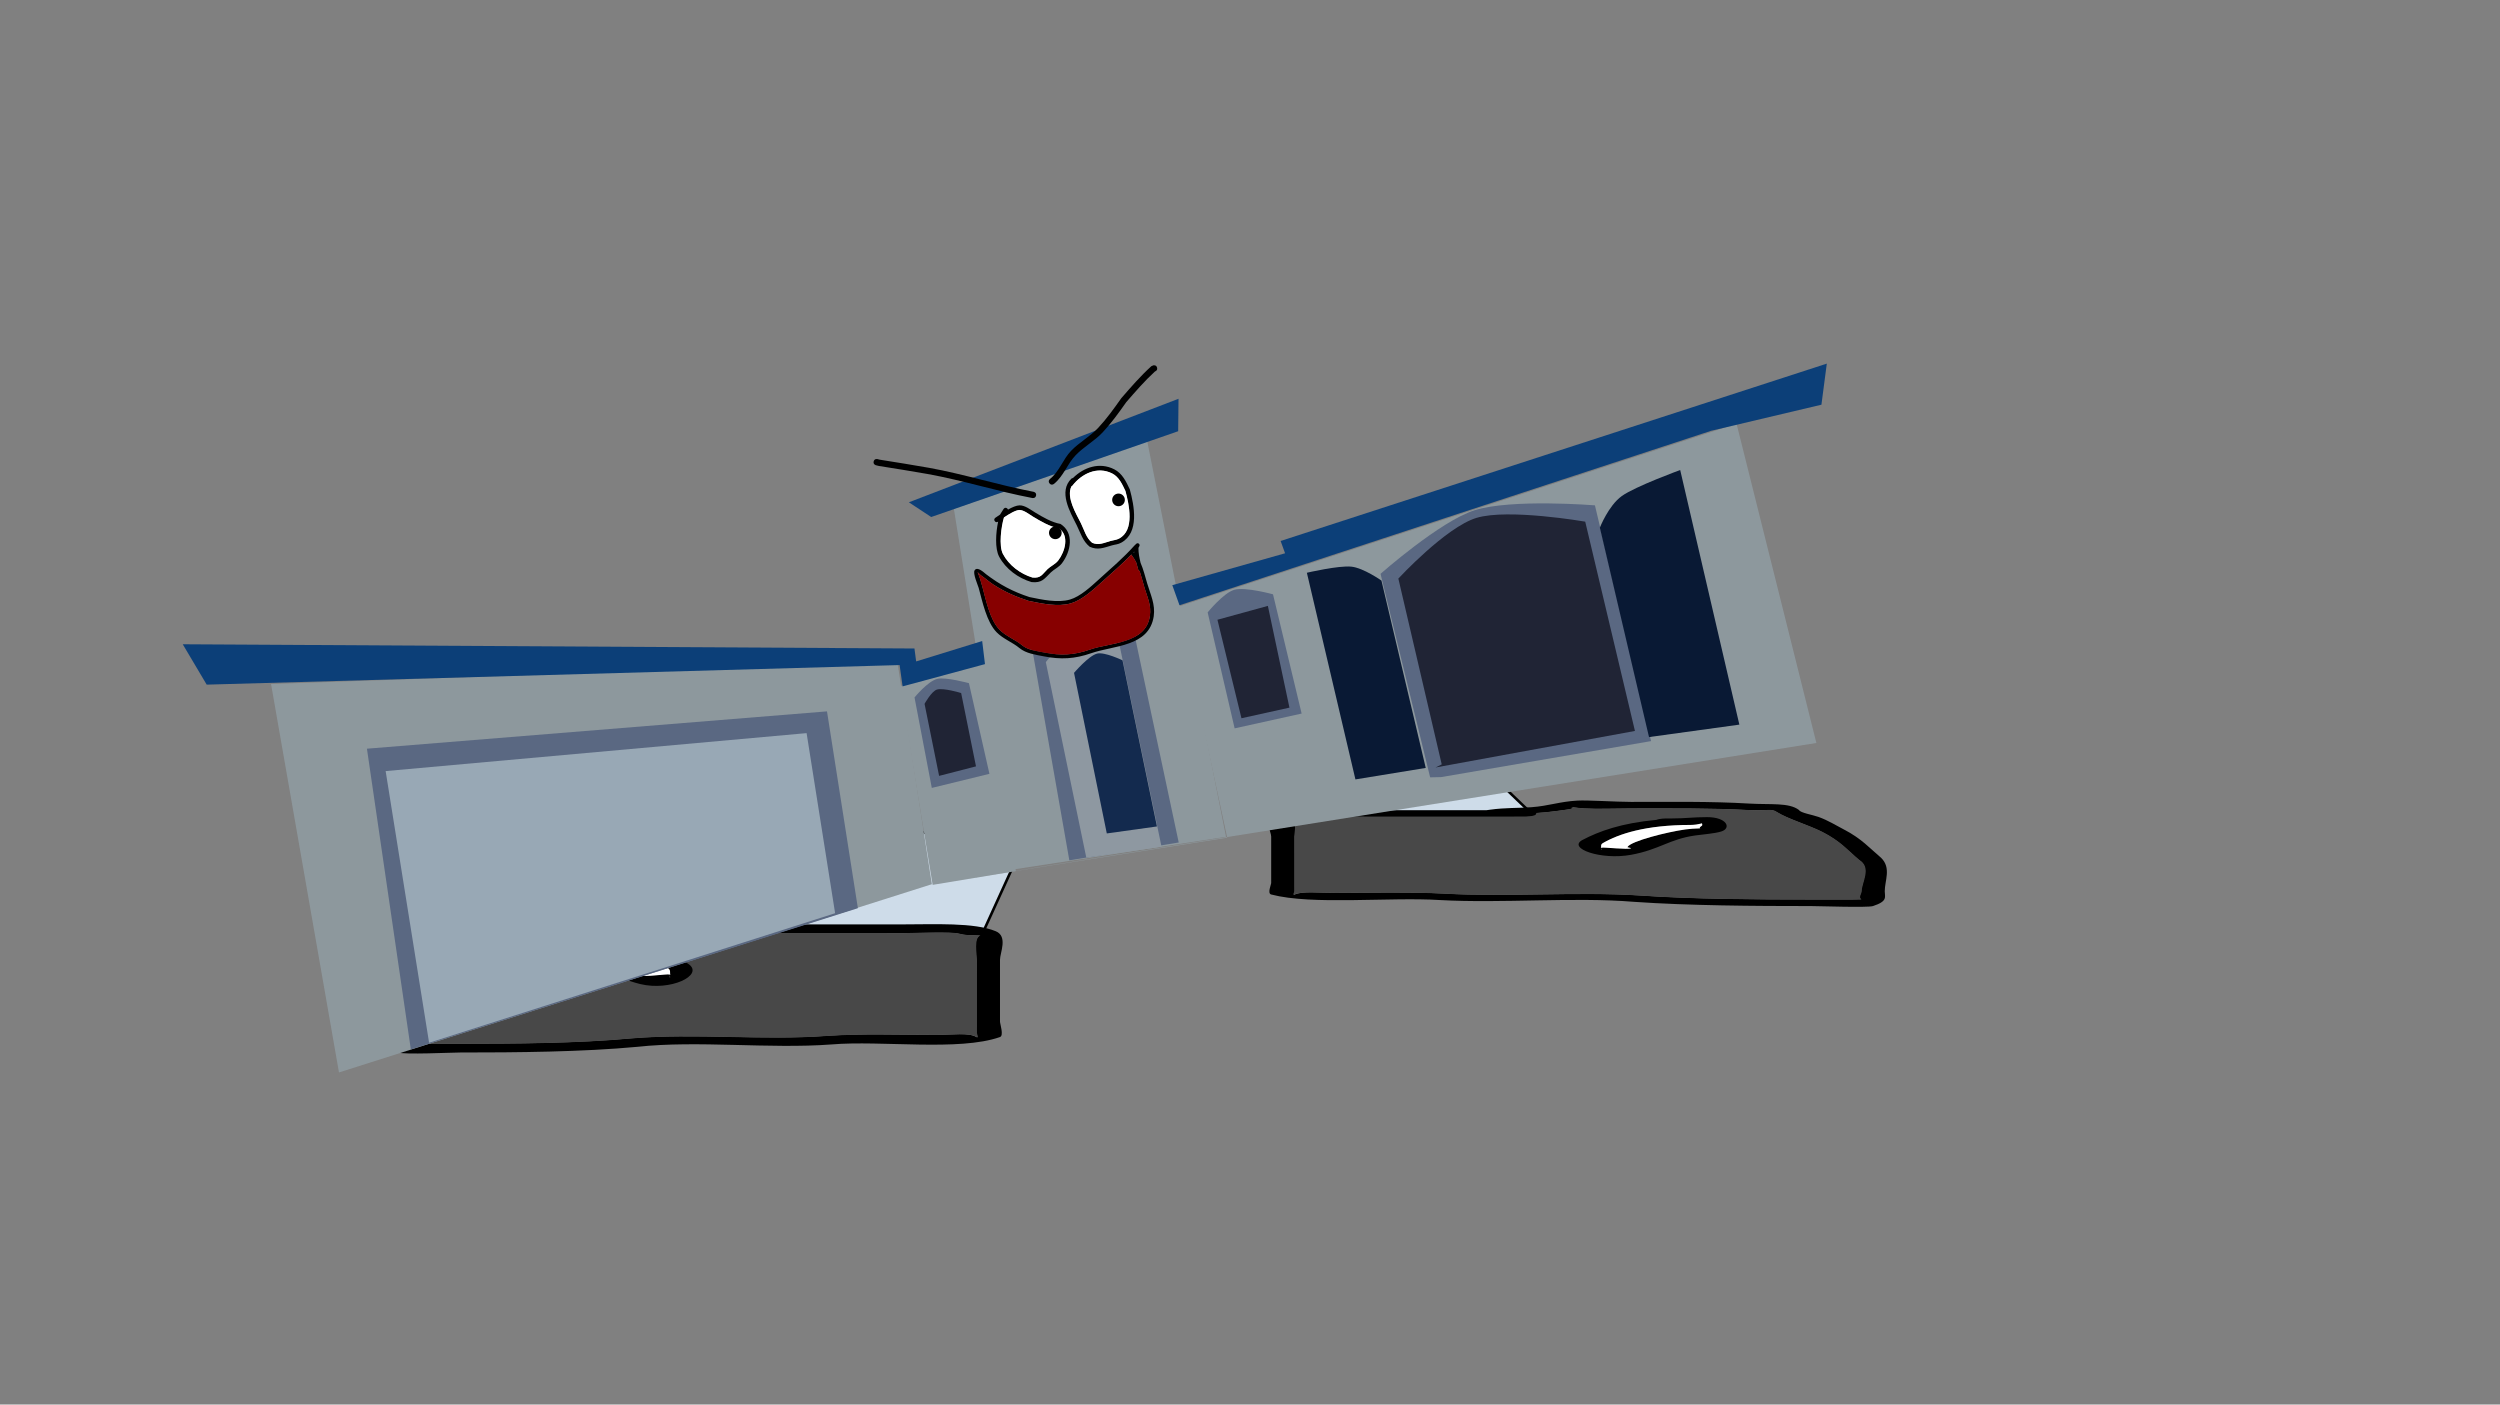 <svg version="1.1" xmlns="http://www.w3.org/2000/svg" xmlns:xlink="http://www.w3.org/1999/xlink" width="959.459" height="539.039" viewBox="0,0,959.459,539.039"><rect x="0" y="0" width="959.459" height="539.039" fill="#808080" stroke="none"/><g transform="translate(159.73,89.52)"><g data-paper-data="{&quot;isPaintingLayer&quot;:true}" fill-rule="nonzero" stroke-linejoin="miter" stroke-miterlimit="10" stroke-dasharray="" stroke-dashoffset="0" style="mix-blend-mode: normal"><g stroke-width="1"><path d="M334.463,223.388l-17.302,-28.434l82.184,0.252l29.413,28.183z" data-paper-data="{&quot;index&quot;:null}" fill="#cedce9" stroke="#000000" stroke-linecap="round"/><path d="M436.576,221.91c-2.224,0.312 -4.411,0.49 -6.576,0.619c0.015,0.048 0.022,0.098 0.022,0.15c0,1.269 -4.528,1.269 -4.528,1.269c-20,0 -40.001,0 -60.001,0c-5.147,0 -17.953,-0.576 -21.749,0.183c-2.187,0.437 -3.752,0.394 -6.554,0.451c-0.316,0.006 -0.891,0.02 -1.4,0.029c2.709,0.542 1.4,5.551 1.4,6.951c0,5.922 0,11.845 0,17.767c0,1.058 0,2.115 0,3.173c0,0.423 -0.796,1.628 0,1.269c3.03,-1.367 8.944,-0.632 15.849,-0.635c13.612,-0.005 28.186,-0.413 41.556,0.274c24.414,1.368 50.662,-0.818 74.881,0.707c20.398,1.429 44.815,1.558 65.83,1.558c5.283,0 10.566,0 15.849,0c0.795,0 2.043,-0.03 3.335,-0.063c-1.3,-0.651 0.061,-2.225 0.061,-3.11c0,-3.304 3.952,-9.004 -0.9,-11.972c-4.287,-3.605 -7,-7.075 -13.993,-10.67c-5.16,-2.652 -13.193,-5.004 -17.463,-7.639c-2.07,-1.57 -3.923,-0.448 -10.664,-0.811c-14.916,-0.804 -29.875,-0.635 -45.284,-0.635c-5.617,0 -12.671,0.32 -18.114,0c-1.149,-0.067 -3.308,-0.318 -4.927,-0.524c2.96,0.641 -3.795,1.261 -6.633,1.659zM365.493,221.41c15.116,0 30.231,0 45.347,0c0.436,-0.061 0.872,-0.122 1.308,-0.183c5.743,-0.805 10.929,-0.592 15.849,-0.952c6.706,-0.491 10.717,-2.145 17.635,-2.538c3.975,-0.226 14.983,0.501 20.617,0.501c15.277,0 30.537,-0.245 45.284,0.635c8.284,0.494 15.285,-0.469 19.159,2.47c0.571,1.116 5.142,1.814 7.533,2.673c3.654,1.313 6.708,3.256 9.535,4.71c7.009,3.603 10.091,7.308 14.485,11.003c3.927,3.894 1.364,8.724 1.364,12.775c0,2.24 1.26,3.818 -4.528,5.711c-2.018,0.66 -20.665,0 -23.774,0c-21.676,0 -47.004,-0.161 -68.027,-1.634c-23.096,-1.892 -50.588,0.658 -74.461,-0.68c-19.237,-1.214 -48.931,2.021 -64.685,-2.128c-1.56,-0.411 0,-3.766 0,-4.442c0,-5.922 0,-11.845 0,-17.767c0,-1.98 -3.114,-6.708 1.61,-8.182c8.245,-2.573 23.676,-1.971 35.749,-1.971z" data-paper-data="{&quot;index&quot;:null}" fill="#000000" stroke="none" stroke-linecap="butt"/><path d="M429.937,222.468c2.165,-0.129 4.378,-0.309 6.602,-0.62c2.839,-0.398 9.62,-1.019 6.66,-1.659c1.619,0.205 3.796,0.456 4.945,0.524c5.443,0.32 12.56,0.003 18.177,0.003c15.409,0 30.465,-0.152 45.381,0.652c6.741,0.363 8.608,-0.754 10.678,0.816c4.27,2.635 12.336,5.005 17.497,7.657c6.994,3.595 9.715,7.09 14.003,10.694c4.852,2.969 0.878,8.69 0.878,11.994c0,0.884 -1.369,2.463 -0.07,3.114c-1.292,0.033 -2.542,0.064 -3.337,0.064c-5.283,0 -10.575,0.004 -15.859,0.004c-21.016,0 -45.532,-0.107 -65.93,-1.536c-24.219,-1.525 -50.707,0.649 -75.121,-0.719c-13.369,-0.686 -27.984,-0.293 -41.597,-0.288c-6.906,0.002 -12.824,-0.735 -15.855,0.632c-0.796,0.359 -0.003,-0.848 -0.003,-1.271c0,-1.058 -0.008,-2.12 -0.008,-3.178c0,-5.922 -0.009,-11.88 -0.009,-17.802c0,-1.4 1.323,-6.421 -1.386,-6.963c0.508,-0.009 1.084,-0.023 1.4,-0.029c2.802,-0.057 4.371,-0.016 6.557,-0.453c3.796,-0.759 16.614,-0.189 21.76,-0.189c20,0 40.107,-0.025 60.108,-0.025c0,0 4.551,-0.002 4.551,-1.271c0,-0.052 -0.007,-0.102 -0.022,-0.15z" data-paper-data="{&quot;noHover&quot;:false,&quot;origItem&quot;:[&quot;Path&quot;,{&quot;applyMatrix&quot;:true,&quot;segments&quot;:[[[579.60736,595.76373],[0.95609,-0.20262],[0.00646,0.07548]],[[579.61718,596],[0,-0.08208],[0,2]],[[577.61718,598],[0,0],[-8.83333,0]],[[551.11718,598],[8.83333,0],[-2.27308,0]],[[541.51161,598.28885],[1.67648,-1.19621],[-0.96568,0.68904]],[[538.61718,599],[1.23739,-0.09027],[-0.13966,0.01019]],[[537.99901,599.04541],[0.22447,-0.0134],[1.19653,0.85421]],[[538.61718,610],[0,-2.20646],[0,9.33333]],[[538.61718,638],[0,-9.33333],[0,1.66667]],[[538.61718,643],[0,-1.66667],[0,0.66667]],[[538.61718,645],[-0.35177,0.56631],[1.33831,-2.15456]],[[545.61718,644],[-3.04994,0.00386],[6.01206,-0.00761]],[[563.97058,644.43107],[-5.90478,-1.08158],[10.78253,2.15651]],[[597.04254,645.54479],[-10.6965,-2.40266],[9.00888,2.25222]],[[626.11718,648],[-9.28168,0],[2.33333,0]],[[633.11718,648],[-2.33333,0],[0.35109,0]],[[634.59021,647.90091],[-0.5707,0.05184],[-0.57412,-1.02596]],[[634.61718,643],[0,1.39387],[0,-5.20707]],[[634.21982,624.13246],[2.14282,4.67827],[-1.8936,-5.6808]],[[628.03948,607.31672],[3.08887,5.66543],[-2.2791,-4.1802]],[[620.32688,595.27881],[1.8857,4.15235],[-0.91417,-2.47477]],[[615.61718,594],[2.9771,0.57275],[-6.58756,-1.26734]],[[595.61718,593],[6.8054,0],[-2.48058,0]],[[587.61718,593],[2.40395,0.50364],[-0.50743,-0.10631]],[[585.44122,592.1748],[0.71481,0.32365],[1.30749,1.01011]],[[582.51161,594.78885],[1.25365,-0.62682],[-0.98239,0.4912]]],&quot;closed&quot;:true}],&quot;index&quot;:null}" fill="#484848" stroke="none" stroke-linecap="butt"/><path d="M493.419,227.12c0,-0.147 -0.063,-0.394 -0.123,-0.636c-0.233,0.098 -0.581,0.182 -1.029,0.253c-1.342,0.382 -3.377,0.382 -3.377,0.382c-17.249,0 -27.211,3.369 -33.309,6.913c-0.717,0.402 -0.654,0.887 -0.654,1.336c0,0.128 -0.044,0.331 -0.091,0.541c0.046,-0.068 0.159,-0.123 0.391,-0.159c1.024,-0.158 9.928,0.808 11.021,0.252c0.328,-0.167 -1.611,-0.198 -1.504,-0.387c1.315,-2.315 15.264,-5.816 22.12,-6.777c1.778,-0.249 3.78,-0.375 5.77,-0.432c-0.778,-0.34 0.783,-0.859 0.783,-1.288zM454.813,236.016c-0.103,0.451 -0.194,0.882 0.115,0.623c0.211,-0.178 -0.094,-0.427 -0.115,-0.623zM447.482,232.898c6.472,-3.419 15.08,-6.537 28.493,-7.764c1.26,-0.552 3.859,-0.552 3.859,-0.552h2.264c5.127,0 7.839,-0.501 13.346,-0.501c7.648,0 9.421,4.262 5.421,5.51c-2.524,0.788 -6.572,1.046 -9.95,1.519c-10,1.401 -13.71,5.428 -24.667,7.431c-11.613,2.123 -24.398,-2.488 -18.767,-5.644z" data-paper-data="{&quot;index&quot;:null}" fill="#000000" stroke="none" stroke-linecap="butt"/><path d="M493.465,226.442c0.06,0.242 0.133,0.492 0.133,0.639c0,0.429 -1.543,0.957 -0.764,1.296c-1.99,0.057 -4.004,0.178 -5.782,0.427c-6.857,0.961 -20.873,4.444 -22.188,6.759c-0.107,0.188 1.617,0.331 1.288,0.498c-1.093,0.556 -10.074,-0.427 -11.098,-0.269c-0.232,0.036 -0.345,0.092 -0.39,0.159c0.048,-0.21 0.083,-0.416 0.083,-0.544c0,-0.45 -0.083,-0.943 0.634,-1.345c6.098,-3.544 16.42,-6.987 33.668,-6.987c0,0 2.045,0.003 3.386,-0.38c0.447,-0.071 0.796,-0.155 1.029,-0.253z" data-paper-data="{&quot;noHover&quot;:false,&quot;origItem&quot;:[&quot;Path&quot;,{&quot;applyMatrix&quot;:true,&quot;segments&quot;:[[[607.563,601.99816],[0.02649,0.38155],[-0.10299,0.15484]],[[607.10872,602.39727],[0.1976,-0.11227],[-0.59254,0.60273]],[[605.61718,603],[0,0],[-7.618,0]],[[590.90604,613.89443],[2.69308,-5.58508],[-0.31682,0.63364]],[[590.61718,616],[0,-0.70843],[0,0.20156]],[[590.57685,616.85325],[0.02106,-0.33136],[0.02013,-0.10671]],[[590.74964,616.60263],[-0.10238,0.05628],[0.45234,-0.24865]],[[595.61718,617],[-0.48256,0.87548],[0.14503,-0.26312]],[[594.95308,616.3906],[-0.04725,0.29671],[0.58086,-3.64773]],[[604.72276,605.71115],[-3.02833,1.51416],[0.78545,-0.39273]],[[607.27135,605.03032],[-0.87898,0.0905],[-0.34365,-0.53523]],[[607.61718,603],[0,0.6759],[0,-0.23192]]],&quot;closed&quot;:true}],&quot;index&quot;:null}" fill="#ffffff" stroke="none" stroke-linecap="butt"/></g><g stroke-width="1"><path d="M123.426,267.888l29.413,-37.65l82.184,-0.336l-17.302,37.986z" data-paper-data="{&quot;index&quot;:null}" fill="#cedce9" stroke="#000000" stroke-linecap="round"/><path d="M115.608,265.914c-2.838,-0.531 -9.594,-1.36 -6.633,-2.216c-1.619,0.274 -3.778,0.609 -4.927,0.7c-5.443,0.427 -12.497,0 -18.114,0c-15.409,0 -30.368,-0.227 -45.284,0.848c-6.741,0.486 -8.594,-1.014 -10.664,1.084c-4.27,3.52 -12.303,6.661 -17.463,10.205c-6.994,4.803 -9.706,9.439 -13.993,14.255c-4.852,3.966 -0.9,11.58 -0.9,15.994c0,1.182 1.361,3.285 0.061,4.154c1.292,0.044 2.54,0.084 3.335,0.084c5.283,0 10.566,0 15.849,0c21.015,0 45.433,-0.172 65.83,-2.081c24.219,-2.037 50.467,0.884 74.881,-0.944c13.37,-0.917 27.943,-0.372 41.556,-0.365c6.906,0.003 12.819,-0.979 15.849,0.848c0.796,0.48 0,-1.13 0,-1.695c0,-1.413 0,-2.826 0,-4.239c0,-7.912 0,-15.824 0,-23.736c0,-1.87 -1.31,-8.562 1.4,-9.286c-0.508,-0.011 -1.083,-0.03 -1.4,-0.038c-2.802,-0.077 -4.367,-0.019 -6.554,-0.603c-3.796,-1.014 -16.602,-0.245 -21.749,-0.245c-20,0 -40.001,0 -60.001,0c0,0 -4.528,0 -4.528,-1.695c0,-0.07 0.008,-0.136 0.022,-0.2c-2.165,-0.172 -4.351,-0.41 -6.576,-0.826zM186.691,265.246c12.073,0 27.504,-0.805 35.749,2.633c4.725,1.97 1.61,8.285 1.61,10.931c0,7.912 0,15.824 0,23.736c0,0.903 1.56,5.385 0,5.934c-15.754,5.542 -45.448,1.22 -64.685,2.843c-23.873,1.788 -51.365,-1.619 -74.461,0.909c-21.023,1.968 -46.351,2.183 -68.027,2.183c-3.109,0 -21.756,0.882 -23.774,0c-5.788,-2.528 -4.528,-4.637 -4.528,-7.629c0,-5.412 -2.563,-11.864 1.364,-17.066c4.394,-4.936 7.476,-9.886 14.485,-14.699c2.827,-1.941 5.881,-4.538 9.535,-6.292c2.391,-1.147 6.962,-2.08 7.533,-3.571c3.874,-3.927 10.875,-2.64 19.159,-3.3c14.747,-1.175 30.007,-0.848 45.284,-0.848c5.634,0 16.642,-0.971 20.617,-0.669c6.919,0.526 10.93,2.735 17.635,3.391c4.921,0.481 10.106,0.196 15.849,1.272c0.436,0.082 0.872,0.163 1.308,0.245c15.116,0 30.231,0 45.347,0z" data-paper-data="{&quot;index&quot;:null}" fill="#000000" stroke="none" stroke-linecap="butt"/><path d="M122.247,266.659c-0.015,0.064 -0.022,0.131 -0.022,0.2c0,1.695 4.551,1.698 4.551,1.698c20,0 40.107,0.034 60.108,0.034c5.147,0 17.965,-0.761 21.76,0.253c2.186,0.584 3.755,0.529 6.557,0.606c0.316,0.009 0.892,0.028 1.4,0.039c-2.709,0.724 -1.386,7.432 -1.386,9.302c0,7.912 -0.009,15.871 -0.009,23.783c0,1.413 -0.008,2.833 -0.008,4.245c0,0.565 0.793,2.178 -0.003,1.698c-3.03,-1.826 -8.949,-0.841 -15.855,-0.844c-13.612,-0.006 -28.227,-0.532 -41.597,0.385c-24.414,1.828 -50.902,-1.076 -75.121,0.961c-20.398,1.909 -44.914,2.052 -65.93,2.052c-5.283,0 -10.575,-0.005 -15.859,-0.005c-0.795,0 -2.045,-0.041 -3.337,-0.085c1.3,-0.87 -0.07,-2.979 -0.07,-4.16c0,-4.414 -3.973,-12.058 0.878,-16.023c4.287,-4.816 7.009,-9.484 14.003,-14.287c5.16,-3.544 13.227,-6.71 17.497,-10.23c2.07,-2.098 3.937,-0.605 10.678,-1.09c14.915,-1.074 29.972,-0.871 45.381,-0.871c5.617,0 12.734,0.423 18.177,-0.004c1.149,-0.09 3.326,-0.425 4.945,-0.7c-2.96,0.856 3.821,1.686 6.66,2.217c2.224,0.416 4.437,0.657 6.602,0.829z" data-paper-data="{&quot;noHover&quot;:false,&quot;origItem&quot;:[&quot;Path&quot;,{&quot;applyMatrix&quot;:true,&quot;segments&quot;:[[[579.60736,595.76373],[0.95609,-0.20262],[0.00646,0.07548]],[[579.61718,596],[0,-0.08208],[0,2]],[[577.61718,598],[0,0],[-8.83333,0]],[[551.11718,598],[8.83333,0],[-2.27308,0]],[[541.51161,598.28885],[1.67648,-1.19621],[-0.96568,0.68904]],[[538.61718,599],[1.23739,-0.09027],[-0.13966,0.01019]],[[537.99901,599.04541],[0.22447,-0.0134],[1.19653,0.85421]],[[538.61718,610],[0,-2.20646],[0,9.33333]],[[538.61718,638],[0,-9.33333],[0,1.66667]],[[538.61718,643],[0,-1.66667],[0,0.66667]],[[538.61718,645],[-0.35177,0.56631],[1.33831,-2.15456]],[[545.61718,644],[-3.04994,0.00386],[6.01206,-0.00761]],[[563.97058,644.43107],[-5.90478,-1.08158],[10.78253,2.15651]],[[597.04254,645.54479],[-10.6965,-2.40266],[9.00888,2.25222]],[[626.11718,648],[-9.28168,0],[2.33333,0]],[[633.11718,648],[-2.33333,0],[0.35109,0]],[[634.59021,647.90091],[-0.5707,0.05184],[-0.57412,-1.02596]],[[634.61718,643],[0,1.39387],[0,-5.20707]],[[634.21982,624.13246],[2.14282,4.67827],[-1.8936,-5.6808]],[[628.03948,607.31672],[3.08887,5.66543],[-2.2791,-4.1802]],[[620.32688,595.27881],[1.8857,4.15235],[-0.91417,-2.47477]],[[615.61718,594],[2.9771,0.57275],[-6.58756,-1.26734]],[[595.61718,593],[6.8054,0],[-2.48058,0]],[[587.61718,593],[2.40395,0.50364],[-0.50743,-0.10631]],[[585.44122,592.1748],[0.71481,0.32365],[1.30749,1.01011]],[[582.51161,594.78885],[1.25365,-0.62682],[-0.98239,0.4912]]],&quot;closed&quot;:true}],&quot;index&quot;:null}" fill="#484848" stroke="none" stroke-linecap="butt"/><path d="M58.765,272.875c0,0.573 1.561,1.267 0.783,1.721c1.99,0.077 3.992,0.244 5.77,0.577c6.857,1.284 20.805,5.961 22.12,9.053c0.107,0.252 -1.832,0.293 -1.504,0.517c1.093,0.742 9.997,-0.548 11.021,-0.337c0.232,0.048 0.346,0.122 0.391,0.212c-0.048,-0.281 -0.091,-0.552 -0.091,-0.723c0,-0.601 0.063,-1.248 -0.654,-1.785c-6.098,-4.734 -16.06,-9.235 -33.309,-9.235c0,0 -2.035,0 -3.377,-0.511c-0.447,-0.095 -0.795,-0.207 -1.029,-0.338c-0.06,0.323 -0.123,0.653 -0.123,0.849zM97.256,285.59c0.309,0.347 0.218,-0.229 0.115,-0.832c-0.021,0.262 -0.326,0.595 -0.115,0.832zM104.702,280.594c5.631,4.216 -7.154,10.377 -18.767,7.54c-10.957,-2.677 -14.667,-8.056 -24.667,-9.928c-3.378,-0.632 -7.426,-0.978 -9.95,-2.03c-3.999,-1.667 -2.226,-7.361 5.421,-7.361c5.507,0 8.219,0.669 13.346,0.669h2.264c0,0 2.599,0 3.859,0.737c13.414,1.639 22.021,5.804 28.493,10.372z" data-paper-data="{&quot;index&quot;:null}" fill="#000000" stroke="none" stroke-linecap="butt"/><path d="M58.719,271.969c0.233,0.131 0.581,0.243 1.029,0.338c1.342,0.511 3.386,0.507 3.386,0.507c17.249,0 27.571,4.6 33.668,9.335c0.717,0.537 0.634,1.196 0.634,1.797c0,0.171 0.035,0.446 0.083,0.727c-0.046,-0.09 -0.158,-0.165 -0.39,-0.213c-1.024,-0.211 -10.006,1.101 -11.098,0.359c-0.328,-0.223 1.396,-0.414 1.288,-0.666c-1.315,-3.092 -15.331,-7.746 -22.188,-9.029c-1.778,-0.333 -3.792,-0.494 -5.782,-0.57c0.778,-0.454 -0.764,-1.159 -0.764,-1.732c0,-0.197 0.073,-0.531 0.133,-0.854z" data-paper-data="{&quot;noHover&quot;:false,&quot;origItem&quot;:[&quot;Path&quot;,{&quot;applyMatrix&quot;:true,&quot;segments&quot;:[[[607.563,601.99816],[0.02649,0.38155],[-0.10299,0.15484]],[[607.10872,602.39727],[0.1976,-0.11227],[-0.59254,0.60273]],[[605.61718,603],[0,0],[-7.618,0]],[[590.90604,613.89443],[2.69308,-5.58508],[-0.31682,0.63364]],[[590.61718,616],[0,-0.70843],[0,0.20156]],[[590.57685,616.85325],[0.02106,-0.33136],[0.02013,-0.10671]],[[590.74964,616.60263],[-0.10238,0.05628],[0.45234,-0.24865]],[[595.61718,617],[-0.48256,0.87548],[0.14503,-0.26312]],[[594.95308,616.3906],[-0.04725,0.29671],[0.58086,-3.64773]],[[604.72276,605.71115],[-3.02833,1.51416],[0.78545,-0.39273]],[[607.27135,605.03032],[-0.87898,0.0905],[-0.34365,-0.53523]],[[607.61718,603],[0,0.6759],[0,-0.23192]]],&quot;closed&quot;:true}],&quot;index&quot;:null}" fill="#ffffff" stroke="none" stroke-linecap="butt"/></g><path d="M-159.73,449.52v-539.039h959.459v539.039z" fill="none" stroke="#f00000" stroke-width="0" stroke-linecap="butt"/><g><path d="M311.255,231.966l-19.065,-88.579l214.531,-70.32l30.646,122.551l-340.324,54.331z" fill="#8d989d" stroke="#000000" stroke-width="0" stroke-linecap="round"/><path d="M198.206,250.075l-12.528,-76.277l31.314,-9.211l13.144,80.214z" fill="#8d989d" stroke="#000000" stroke-width="0" stroke-linecap="round"/><path d="M228.562,244.258l-22.215,-138.543l74.189,-26.005l30.261,151.912z" fill="#8d989d" stroke="#000000" stroke-width="0" stroke-linecap="round"/><path d="M-29.637,322.063l-26.071,-149.083l240.387,-8.317l13.219,85.161z" fill="#8d989d" stroke="#000000" stroke-width="0" stroke-linecap="round"/><path d="M-2.058,313.232l-16.85,-115.417l176.564,-14.324l11.855,75.534z" fill="#5a6882" stroke="#000000" stroke-width="0" stroke-linecap="round"/><path d="M4.948,310.666l-16.674,-104.254l161.553,-14.571l10.946,69.116z" fill="#98a8b5" stroke="#000000" stroke-width="0" stroke-linecap="round"/><path d="M219.996,207.462l-22.117,5.409l-6.629,-34.721c0,0 4.972,-6.148 8.69,-7.124c3.147,-0.826 12.192,1.64 12.192,1.64z" fill="#5a6882" stroke="#000000" stroke-width="0" stroke-linecap="round"/><path d="M200.685,208.25l-5.587,-27.644c0,0 2.672,-4.865 4.77,-5.485c2.509,-0.741 9.275,1.337 9.275,1.337l5.697,28.142z" fill="#202435" stroke="#000000" stroke-width="0" stroke-linecap="round"/><path d="M250.662,240.655l-14.166,-80.636c0,0 9.117,-10.034 15.124,-11.745c6.641,-1.892 23.011,0.882 23.011,0.882l18.012,84.657z" fill="#5a6882" stroke="#000000" stroke-width="0" stroke-linecap="round"/><path d="M257.172,239.607l-15.536,-75.027c0,0 5.559,-7.255 9.981,-8.479c4.878,-1.35 18.053,0.718 18.053,0.718l16.375,78.626z" fill="#8e98a1" stroke="#000000" stroke-width="0" stroke-linecap="round"/><path d="M284.28,227.658l-19.239,2.686l-12.576,-61.633c0,0 5.573,-6.543 8.832,-7.386c2.896,-0.748 9.764,2.58 9.764,2.58z" fill="#132a4e" stroke="#000000" stroke-width="0" stroke-linecap="round"/><path d="M303.747,145.505c0,0 6.126,-7.548 10.267,-8.693c4.22,-1.167 14.818,1.757 14.818,1.757l10.983,45.763l-25.71,5.681l-10.358,-44.509z" fill="#5a6882" stroke="#000000" stroke-width="0" stroke-linecap="round"/><path d="M307.502,148.329l19.353,-5.32l8.282,39.053l-18.412,4.069z" fill="#202435" stroke="#000000" stroke-width="0" stroke-linecap="round"/><path d="M389.132,208.816l-19.037,-78.112c0,0 22.81,-20.154 36.008,-24.37c14.161,-4.523 46.272,-1.912 46.272,-1.912l21.548,90.482l-80.597,13.817z" fill="#5a6882" stroke="#000000" stroke-width="0" stroke-linecap="round"/><path d="M393.579,203.84l-16.648,-71.318c0,0 18.211,-19.703 29.979,-23.287c12.128,-3.693 41.744,1.446 41.744,1.446l19.081,80.321l-76.555,14.033z" fill="#202435" stroke="#000000" stroke-width="0" stroke-linecap="round"/><path d="M387.444,205.195l-26.983,4.41l-18.636,-79.31c0,0 12.18,-2.859 17.105,-2.343c4.591,0.48 11.514,5.338 11.514,5.338z" fill="#091934" stroke="#000000" stroke-width="0" stroke-linecap="round"/><path d="M454.269,112.991c0,0 3.294,-8.456 8.417,-12.132c5.154,-3.698 22.417,-9.992 22.417,-9.992l22.703,97.715l-34.668,4.777z" fill="#091934" stroke="#000000" stroke-width="0" stroke-linecap="round"/><path d="M185.528,165.721l-265.932,7.512l-9.194,-15.497l280.82,1.624l0.652,4.959l25.342,-7.819l1.071,8.861l-31.617,8.54z" fill="#0c3f78" stroke="#000000" stroke-width="0" stroke-linecap="round"/><path d="M189.074,103.254l103.493,-39.733l-0.132,12.455l-94.79,32.929z" fill="#0c3f78" stroke="#000000" stroke-width="0" stroke-linecap="round"/><path d="M290.179,135.051l43.283,-12.228l-1.71,-4.725l209.616,-68.066l-2.063,15.766l-42.382,10.031l-203.986,66.933z" fill="#0c3f78" stroke="#000000" stroke-width="0" stroke-linecap="round"/><path d="M226.701,105.526c0.251,0.16 0.368,0.35 0.411,0.533c1.583,-0.897 3.191,-1.603 4.461,-1.636c2.048,-0.053 4.372,1.776 6.014,2.774c2.795,1.699 6.429,3.819 9.653,4.35c5.42,3.399 4.029,10.578 0.567,15.131c-1.129,1.484 -3.044,2.304 -4.254,3.495c-2.52,2.481 -3.407,4.123 -7.398,3.702c-5.112,-1.515 -9.934,-5.049 -12.44,-9.773c-1.664,-3.136 -1.282,-9.159 -0.37,-13.436c-0.015,0.01 -0.029,0.02 -0.043,0.03c0,0 -0.754,0.513 -1.267,-0.24c-0.513,-0.754 0.24,-1.267 0.24,-1.267c0.505,-0.335 1.115,-0.757 1.788,-1.211c0.001,-0.002 0.001,-0.003 0.002,-0.005c0.183,-0.292 0.367,-0.583 0.55,-0.875l0.826,-1.295c0,0 0.491,-0.769 1.259,-0.278zM225.606,109.092c-1.048,3.449 -2.04,10.822 -0.383,13.983c2.245,4.282 6.637,7.617 11.29,9.012c3.254,0.337 3.716,-1.21 5.759,-3.21c1.198,-1.173 3.009,-1.891 4.108,-3.333c2.599,-3.41 4.392,-9.549 0.21,-12.293c-3.32,-0.546 -7.08,-2.752 -9.949,-4.494c-1.331,-0.808 -3.429,-2.525 -5.093,-2.509c-1.454,0.014 -3.949,1.507 -5.941,2.844z" fill="#000000" stroke="none" stroke-width="0.5" stroke-linecap="butt"/><path d="M231.524,106.191c1.664,-0.016 3.785,1.696 5.116,2.505c2.869,1.742 6.682,3.979 10.002,4.526c4.182,2.743 2.386,8.947 -0.213,12.357c-1.099,1.442 -2.931,2.178 -4.129,3.351c-2.043,2 -2.535,3.555 -5.789,3.218c-4.653,-1.395 -9.101,-4.769 -11.346,-9.051c-1.657,-3.161 -0.653,-10.596 0.394,-14.045c1.991,-1.337 4.51,-2.846 5.963,-2.861z" data-paper-data="{&quot;noHover&quot;:false,&quot;origItem&quot;:[&quot;Path&quot;,{&quot;applyMatrix&quot;:true,&quot;segments&quot;:[[[235.85151,206.09005],[1.8362,-0.72028],[-1.45324,2.58368]],[[233.06251,217.2504],[-0.76961,-2.83217],[1.04253,3.83651]],[[240.52891,226.48989],[-3.4888,-1.94577],[2.55305,0.84841]],[[245.72253,224.93403],[-1.99502,1.24367],[1.17025,-0.72952]],[[249.6127,222.98667],[-1.13815,0.96275],[2.69185,-2.277]],[[251.96233,213.15313],[2.8714,2.94482],[-2.56908,-1.02763]],[[244.77116,207.77896],[1.99445,1.90814],[-0.92537,-0.88533]],[[241.12651,204.86033],[1.33937,0.28232],[-1.16993,-0.2466]]],&quot;closed&quot;:true}]}" fill="#ffffff" stroke="none" stroke-width="0.5" stroke-linecap="butt"/><path d="M252.092,93.9c4.137,-4.083 10.144,-6.183 15.81,-3.31c3.102,1.573 4.577,4.767 5.969,7.715c1.677,6.184 3.758,16.553 -3.26,20.43c-1.337,0.738 -2.208,0.654 -3.623,1.061c-3.131,0.9 -5.403,1.934 -8.52,0.509c-2.689,-2.162 -3.478,-5.264 -4.971,-8.246c-2.53,-5.054 -7.184,-12.969 -1.982,-17.942zM251.482,97.193c-2.015,4.285 1.841,10.411 3.65,14.055c1.282,2.581 1.98,5.631 4.294,7.505c2.47,1.109 4.56,0.009 7.054,-0.708c1.125,-0.324 2.187,-0.348 3.239,-0.9c6.128,-3.217 3.814,-13.062 2.441,-18.208c-1.198,-2.493 -2.415,-5.387 -5.079,-6.718c-5.725,-2.862 -11.654,0.079 -15.209,4.672c0,0 -0.149,0.192 -0.391,0.301z" fill="#000000" stroke="none" stroke-width="0.5" stroke-linecap="butt"/><path d="M251.824,96.855c3.554,-4.593 9.552,-7.555 15.277,-4.693c2.663,1.331 3.912,4.25 5.11,6.743c1.373,5.145 3.666,15.076 -2.462,18.293c-1.052,0.552 -2.127,0.582 -3.253,0.906c-2.494,0.717 -4.615,1.817 -7.085,0.708c-2.315,-1.873 -3.045,-4.944 -4.327,-7.525c-1.809,-3.644 -5.668,-9.844 -3.653,-14.129c0.243,-0.109 0.393,-0.303 0.393,-0.303z" data-paper-data="{&quot;noHover&quot;:false,&quot;origItem&quot;:[&quot;Path&quot;,{&quot;applyMatrix&quot;:true,&quot;segments&quot;:[[[258.74045,201.12728],[0.21436,-0.04463],[-2.37853,3.08313]],[[259.17722,213.06082],[-0.80619,-3.24688],[0.57113,2.3002]],[[261.29379,219.84911],[-1.52627,-1.91511],[1.78632,1.32855]],[[267.08345,220.53251],[-2.12947,0.13309],[0.96116,-0.06007]],[[269.84433,220.38444],[-0.94312,0.25688],[5.49183,-1.49583]],[[275.03544,206.19733],[0.18944,4.37529],[-0.51977,-2.21412]],[[272.1494,199.90185],[1.90234,1.54157],[-4.08938,-3.31385]],[[259.10813,200.95489],[3.66896,-3.05763],[0,0]]],&quot;closed&quot;:true}]}" fill="#ffffff" stroke="none" stroke-width="0.5" stroke-linecap="butt"/><path d="M242.917,115.498c-0.29,-1.312 0.538,-2.61 1.85,-2.9c1.312,-0.29 2.61,0.538 2.9,1.85c0.29,1.312 -0.538,2.61 -1.85,2.9c-1.312,0.29 -2.61,-0.538 -2.9,-1.85z" fill="#000000" stroke="none" stroke-width="0.5" stroke-linecap="butt"/><path d="M267.163,102.856c-0.29,-1.312 0.538,-2.61 1.85,-2.9c1.312,-0.29 2.61,0.538 2.9,1.85c0.29,1.312 -0.538,2.61 -1.85,2.9c-1.312,0.29 -2.61,-0.538 -2.9,-1.85z" fill="#000000" stroke="none" stroke-width="0.5" stroke-linecap="butt"/><path d="M175.569,87.561c0.296,-1.179 1.476,-0.883 1.476,-0.883l0.841,0.216c6.295,1.025 12.606,1.983 18.883,3.116c13.54,2.444 26.733,6.667 40.161,9.212c0,0 1.195,0.227 0.968,1.421c-0.227,1.195 -1.421,0.968 -1.421,0.968c-13.422,-2.546 -26.606,-6.765 -40.139,-9.208c-6.263,-1.131 -12.56,-2.086 -18.841,-3.109l-1.043,-0.258c0,0 -1.179,-0.296 -0.883,-1.476z" fill="#000000" stroke="none" stroke-width="0.5" stroke-linecap="butt"/><path d="M284.344,51.621c0.211,0.953 -0.513,1.31 -0.807,1.414c-3.998,3.656 -7.446,7.667 -11.032,11.788c-2.837,4.018 -5.673,7.991 -9.05,11.586c-3.105,3.306 -7.255,5.535 -10.354,8.765c-3.266,3.404 -4.59,7.966 -8.321,11.011c0,0 -0.945,0.766 -1.71,-0.179c-0.766,-0.945 0.179,-1.71 0.179,-1.71c3.622,-2.914 4.919,-7.493 8.098,-10.806c3.107,-3.238 7.257,-5.459 10.362,-8.773c3.316,-3.539 6.09,-7.45 8.884,-11.397c3.736,-4.304 7.342,-8.486 11.536,-12.292l0.767,-0.334c0,0 1.187,-0.262 1.45,0.925z" fill="#000000" stroke="none" stroke-width="0.5" stroke-linecap="butt"/><path d="M278.002,126.485c1.097,2.517 1.743,5.236 2.547,7.925c1.285,4.297 3.165,8.018 2.501,12.615c-1.788,11.728 -15.432,11.146 -23.966,14.135c-6.363,2.227 -11.677,2.488 -18.212,1.216c-3.133,-0.61 -6.8,-1.1 -9.317,-3.152c-2.714,-2.263 -6.327,-3.54 -8.809,-6.1c-3.866,-3.988 -5.44,-11.801 -6.878,-17.022c-0.347,-1.151 -2.298,-5.554 -1.559,-6.733c1.06,-1.692 3.668,0.929 4.422,1.504c5.265,4.011 10.316,6.686 16.606,8.747c4.723,0.968 10.834,2.337 15.588,0.95c3.949,-1.152 8.051,-4.982 11.059,-7.712c4.679,-4.243 9.476,-8.314 13.695,-13.042l0.031,-0.013l-0.009,-0.009l0.648,-0.613c0.097,-0.095 0.221,-0.165 0.363,-0.196c0.404,-0.089 0.805,0.166 0.894,0.571c0.04,0.18 0.011,0.359 -0.068,0.511l-0.349,0.675c-0.038,1.96 0.363,3.828 0.813,5.745zM274.512,123.273c-3.654,3.765 -7.632,7.171 -11.52,10.697c-3.187,2.889 -7.466,6.805 -11.644,8.04c-5.014,1.482 -11.409,0.091 -16.395,-0.939c-4.915,-1.602 -9.146,-3.446 -13.494,-6.267c-1.293,-0.839 -2.414,-1.805 -3.637,-2.736c-0.393,-0.299 -0.811,-0.565 -1.206,-0.863c-0.386,-0.291 -1.296,-1.396 -1.09,-0.959c0.804,1.702 1.237,3.63 1.783,5.442c1.367,4.959 2.845,12.592 6.515,16.395c2.425,2.513 6.019,3.777 8.689,5.989c2.232,1.898 5.832,2.286 8.65,2.834c6.277,1.222 11.303,0.986 17.424,-1.16c7.686,-2.692 21.503,-2.141 22.978,-12.935c0.572,-3.907 -0.887,-6.89 -2.01,-10.53c-0.673,-2.182 -1.208,-4.46 -1.933,-6.646c-0.455,-0.08 -0.566,-0.583 -0.566,-0.583l-0.033,-0.151c-0.125,-0.567 -0.407,-1.474 -0.691,-2.491c-0.464,-0.948 -1.005,-1.855 -1.656,-2.703c0,0 -0.144,-0.187 -0.165,-0.433zM275.55,122.183c-0.093,0.1 -0.187,0.199 -0.281,0.299c0.109,-0 0.207,0.028 0.291,0.069c-0.007,-0.126 -0.011,-0.248 -0.01,-0.367z" fill="#000000" stroke="none" stroke-width="0.5" stroke-linecap="butt"/><path d="M274.717,123.675c0.65,0.848 1.194,1.76 1.659,2.707c0.284,1.017 0.568,1.928 0.693,2.495l0.034,0.152c0,0 0.112,0.504 0.567,0.584c0.725,2.186 1.263,4.475 1.936,6.657c1.123,3.64 2.582,6.639 2.01,10.547c-1.475,10.794 -15.319,10.28 -23.005,12.973c-6.121,2.146 -11.19,2.383 -17.467,1.161c-2.819,-0.549 -6.434,-0.948 -8.666,-2.846c-2.67,-2.212 -6.274,-3.493 -8.699,-6.005c-3.67,-3.803 -5.151,-11.463 -6.517,-16.423c-0.546,-1.812 -0.977,-3.746 -1.781,-5.448c-0.207,-0.437 0.798,0.7 1.184,0.991c0.395,0.298 0.813,0.563 1.206,0.862c1.223,0.932 2.344,1.895 3.637,2.734c4.347,2.821 8.58,4.657 13.495,6.259c4.986,1.031 11.282,2.425 16.296,0.944c4.178,-1.235 8.464,-5.132 11.651,-8.021c3.888,-3.526 7.87,-6.929 11.523,-10.694c0.021,0.245 0.244,0.372 0.244,0.372z" data-paper-data="{&quot;noHover&quot;:false,&quot;origItem&quot;:[&quot;Path&quot;,{&quot;applyMatrix&quot;:true,&quot;segments&quot;:[[[330.27764,101.37956],[0.00377,0.246],[-3.9077,3.50041]],[[318.03778,111.24581],[4.12495,-3.24589],[-3.38098,2.65943]],[[305.86056,118.45222],[4.25424,-0.93964],[-5.10498,1.12754]],[[289.57101,116.36938],[4.90212,1.37646],[-4.79135,-1.94137]],[[276.54833,109.17426],[4.13967,3.11839],[-1.23154,-0.92772]],[[273.1118,106.19042],[1.15495,1.01475],[-0.37129,-0.32622]],[[271.96933,105.24528],[0.37291,0.32437],[-0.36505,-0.31753]],[[270.94917,104.21279],[-0.17558,-0.45084],[0.68304,1.75382]],[[272.34712,109.76558],[-0.41759,-1.8454],[1.01668,5.04287]],[[277.70061,126.57573],[-3.39562,-4.05015],[2.24376,2.67626]],[[285.95023,133.15772],[-2.50921,-2.39348],[2.09437,2.04969]],[[294.38124,136.58965],[-2.77341,-0.74446],[6.17641,1.65792]],[[311.84332,136.64966],[-6.25602,1.71339],[7.8552,-2.14847]],[[335.66882,125.35196],[-2.22591,10.66423],[0.84397,-3.85793]],[[334.4,114.70753],[0.86544,3.70939],[-0.51878,-2.22358]],[[332.93636,107.94251],[0.57053,2.23137],[-0.44813,-0.11179]],[332.41251,107.32126],[[332.3897,107.16781],[0,0],[-0.08536,-0.57434]],[[331.8744,104.63455],[0.21216,1.03482],[-0.39705,-0.97768]],[[330.41166,101.82257],[0.58941,0.89149],[0,0]]],&quot;closed&quot;:true}]}" fill="#870000" stroke="none" stroke-width="0.5" stroke-linecap="butt"/></g></g></g></svg><!--rotationCenter:479.72973:269.51952-->
